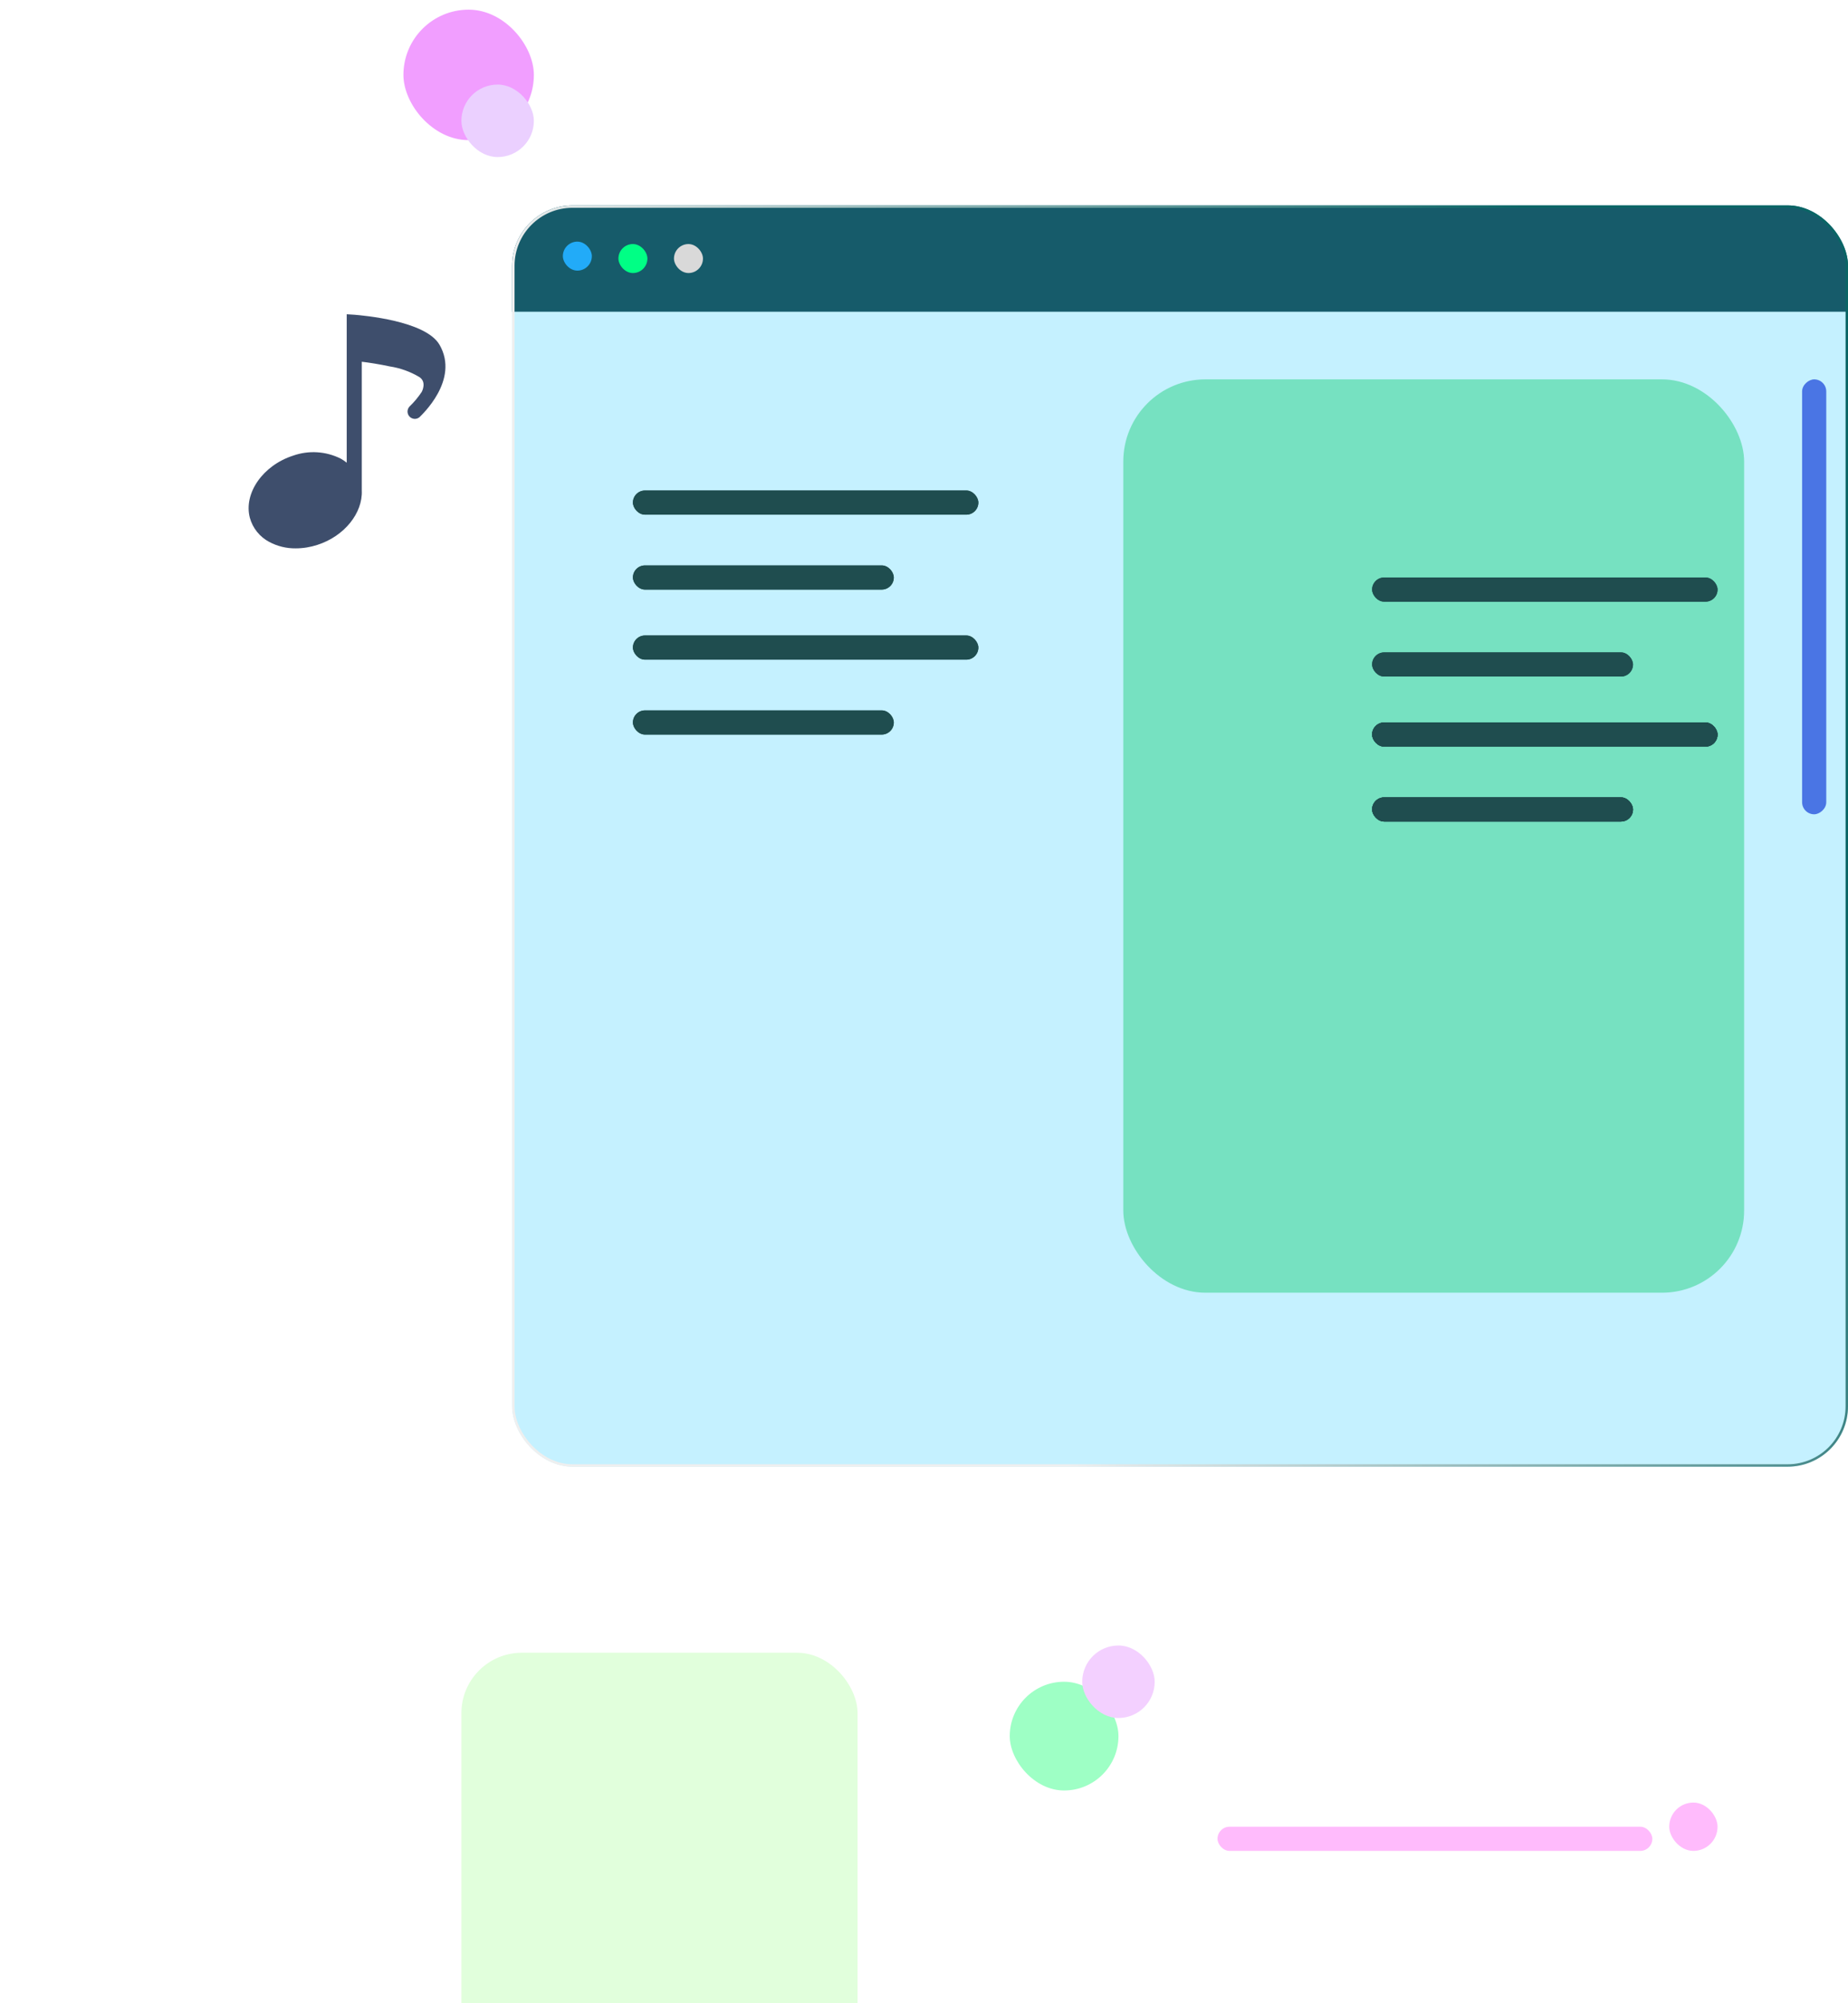 <svg width="765" height="829" viewBox="0 0 765 829" fill="none" xmlns="http://www.w3.org/2000/svg">
<g filter="url(#filter0_f_2_517)">
<rect x="418" y="696" width="45" height="45" rx="22.5" fill="#9EFFC5"/>
</g>
<g filter="url(#filter1_f_2_517)">
<rect x="167" y="4" width="54" height="54" rx="27" fill="#F19EFF"/>
</g>
<g filter="url(#filter2_f_2_517)">
<rect x="448" y="681" width="30" height="30" rx="15" fill="#F3D0FF"/>
</g>
<g filter="url(#filter3_f_2_517)">
<rect x="191" y="35" width="30" height="30" rx="15" fill="#EBD0FF"/>
</g>
<g filter="url(#filter4_f_2_517)">
<rect x="504" y="756" width="180" height="10" rx="5" fill="#FFBBFC"/>
</g>
<g filter="url(#filter5_f_2_517)">
<rect x="691" y="746" width="20" height="20" rx="10" fill="#FFBBFC"/>
</g>
<g filter="url(#filter6_bdf_2_517)">
<rect x="10" y="655" width="370" height="306" rx="25" fill="white" fill-opacity="0.38" shape-rendering="crispEdges"/>
</g>
<g filter="url(#filter7_f_2_517)">
<rect x="191" y="684" width="164" height="243" rx="25" fill="#DAFFD4" fill-opacity="0.82"/>
</g>
<g clip-path="url(#clip0_2_517)">
<rect x="212" y="85" width="553" height="522" rx="25" fill="#C5F1FF"/>
<path d="M212 109C212 95.193 223.193 84 237 84H740C753.807 84 765 95.193 765 109V129H212V109Z" fill="#165B6A"/>
<rect x="233" y="100" width="12" height="12" rx="6" fill="#22ABF8"/>
<rect x="256" y="101" width="12" height="12" rx="6" fill="#00FF85"/>
<rect x="279" y="101" width="12" height="12" rx="6" fill="#D9D9D9"/>
<rect x="465" y="157" width="257" height="378" rx="34" fill="#76E1C1"/>
<rect x="746" y="337" width="180" height="10" rx="5" transform="rotate(-90 746 337)" fill="#4A75E4"/>
</g>
<rect x="212.5" y="85.5" width="552" height="521" rx="24.5" stroke="url(#paint0_linear_2_517)"/>
<rect x="262" y="203" width="143" height="10" rx="5" fill="#1F4D4F"/>
<rect x="262" y="203" width="143" height="10" rx="5" fill="#1F4D4F"/>
<rect x="262" y="234" width="108" height="10" rx="5" fill="#1F4D4F"/>
<rect x="262" y="234" width="108" height="10" rx="5" fill="#1F4D4F"/>
<rect x="262" y="263" width="143" height="10" rx="5" fill="#1F4D4F"/>
<rect x="262" y="263" width="143" height="10" rx="5" fill="#1F4D4F"/>
<rect x="262" y="294" width="108" height="10" rx="5" fill="#1F4D4F"/>
<rect x="262" y="294" width="108" height="10" rx="5" fill="#1F4D4F"/>
<rect x="568" y="239" width="143" height="10" rx="5" fill="#1F4D4F"/>
<rect x="568" y="239" width="143" height="10" rx="5" fill="#1F4D4F"/>
<rect x="568" y="270" width="108" height="10" rx="5" fill="#1F4D4F"/>
<rect x="568" y="270" width="108" height="10" rx="5" fill="#1F4D4F"/>
<rect x="568" y="299" width="143" height="10" rx="5" fill="#1F4D4F"/>
<rect x="568" y="299" width="143" height="10" rx="5" fill="#1F4D4F"/>
<rect x="568" y="330" width="108" height="10" rx="5" fill="#1F4D4F"/>
<rect x="568" y="330" width="108" height="10" rx="5" fill="#1F4D4F"/>
<rect x="568" y="299" width="143" height="10" rx="5" fill="#1F4D4F"/>
<rect x="568" y="299" width="143" height="10" rx="5" fill="#1F4D4F"/>
<rect x="568" y="330" width="108" height="10" rx="5" fill="#1F4D4F"/>
<rect x="568" y="330" width="108" height="10" rx="5" fill="#1F4D4F"/>
<g clip-path="url(#clip1_2_517)" filter="url(#filter8_f_2_517)">
<path d="M181.92 142.651C176.107 132.659 149.826 130.54 146.858 130.267L143.528 130.056V191.489C142.758 190.867 141.938 190.31 141.075 189.824C138.034 188.293 134.714 187.394 131.317 187.181C127.919 186.967 124.513 187.444 121.304 188.582C108.829 192.609 100.806 204.115 103.41 214.228C103.99 216.367 105.005 218.363 106.39 220.092C107.776 221.822 109.503 223.247 111.464 224.28C114.825 226.073 118.584 226.99 122.394 226.944C125.46 226.942 128.505 226.451 131.417 225.491C142.619 221.888 150.189 212.26 149.765 203.025V149.706C152.793 150.069 156.941 150.705 161.331 151.644C165.677 152.304 169.852 153.806 173.624 156.064C176.652 158.062 174.774 161.817 174.623 162.12C173.176 164.317 171.49 166.348 169.597 168.175C169.046 168.721 168.726 169.458 168.702 170.233C168.679 171.008 168.954 171.763 169.47 172.341C169.986 172.92 170.705 173.278 171.478 173.343C172.251 173.407 173.019 173.172 173.624 172.687C174.26 171.99 190.458 157.306 181.92 142.651Z" fill="#3E4E6C"/>
</g>
<defs>
<filter id="filter0_f_2_517" x="414" y="692" width="53" height="53" filterUnits="userSpaceOnUse" color-interpolation-filters="sRGB">
<feFlood flood-opacity="0" result="BackgroundImageFix"/>
<feBlend mode="normal" in="SourceGraphic" in2="BackgroundImageFix" result="shape"/>
<feGaussianBlur stdDeviation="2" result="effect1_foregroundBlur_2_517"/>
</filter>
<filter id="filter1_f_2_517" x="163" y="0" width="62" height="62" filterUnits="userSpaceOnUse" color-interpolation-filters="sRGB">
<feFlood flood-opacity="0" result="BackgroundImageFix"/>
<feBlend mode="normal" in="SourceGraphic" in2="BackgroundImageFix" result="shape"/>
<feGaussianBlur stdDeviation="2" result="effect1_foregroundBlur_2_517"/>
</filter>
<filter id="filter2_f_2_517" x="444" y="677" width="38" height="38" filterUnits="userSpaceOnUse" color-interpolation-filters="sRGB">
<feFlood flood-opacity="0" result="BackgroundImageFix"/>
<feBlend mode="normal" in="SourceGraphic" in2="BackgroundImageFix" result="shape"/>
<feGaussianBlur stdDeviation="2" result="effect1_foregroundBlur_2_517"/>
</filter>
<filter id="filter3_f_2_517" x="187" y="31" width="38" height="38" filterUnits="userSpaceOnUse" color-interpolation-filters="sRGB">
<feFlood flood-opacity="0" result="BackgroundImageFix"/>
<feBlend mode="normal" in="SourceGraphic" in2="BackgroundImageFix" result="shape"/>
<feGaussianBlur stdDeviation="2" result="effect1_foregroundBlur_2_517"/>
</filter>
<filter id="filter4_f_2_517" x="500" y="752" width="188" height="18" filterUnits="userSpaceOnUse" color-interpolation-filters="sRGB">
<feFlood flood-opacity="0" result="BackgroundImageFix"/>
<feBlend mode="normal" in="SourceGraphic" in2="BackgroundImageFix" result="shape"/>
<feGaussianBlur stdDeviation="2" result="effect1_foregroundBlur_2_517"/>
</filter>
<filter id="filter5_f_2_517" x="687" y="742" width="28" height="28" filterUnits="userSpaceOnUse" color-interpolation-filters="sRGB">
<feFlood flood-opacity="0" result="BackgroundImageFix"/>
<feBlend mode="normal" in="SourceGraphic" in2="BackgroundImageFix" result="shape"/>
<feGaussianBlur stdDeviation="2" result="effect1_foregroundBlur_2_517"/>
</filter>
<filter id="filter6_bdf_2_517" x="-5.7" y="639.3" width="401.4" height="337.4" filterUnits="userSpaceOnUse" color-interpolation-filters="sRGB">
<feFlood flood-opacity="0" result="BackgroundImageFix"/>
<feGaussianBlur in="BackgroundImageFix" stdDeviation="7.85"/>
<feComposite in2="SourceAlpha" operator="in" result="effect1_backgroundBlur_2_517"/>
<feColorMatrix in="SourceAlpha" type="matrix" values="0 0 0 0 0 0 0 0 0 0 0 0 0 0 0 0 0 0 127 0" result="hardAlpha"/>
<feOffset dx="4" dy="4"/>
<feGaussianBlur stdDeviation="2"/>
<feComposite in2="hardAlpha" operator="out"/>
<feColorMatrix type="matrix" values="0 0 0 0 0 0 0 0 0 0 0 0 0 0 0 0 0 0 0.25 0"/>
<feBlend mode="normal" in2="effect1_backgroundBlur_2_517" result="effect2_dropShadow_2_517"/>
<feBlend mode="normal" in="SourceGraphic" in2="effect2_dropShadow_2_517" result="shape"/>
<feGaussianBlur stdDeviation="5" result="effect3_foregroundBlur_2_517"/>
</filter>
<filter id="filter7_f_2_517" x="181" y="674" width="184" height="263" filterUnits="userSpaceOnUse" color-interpolation-filters="sRGB">
<feFlood flood-opacity="0" result="BackgroundImageFix"/>
<feBlend mode="normal" in="SourceGraphic" in2="BackgroundImageFix" result="shape"/>
<feGaussianBlur stdDeviation="5" result="effect1_foregroundBlur_2_517"/>
</filter>
<filter id="filter8_f_2_517" x="82" y="120" width="117" height="117" filterUnits="userSpaceOnUse" color-interpolation-filters="sRGB">
<feFlood flood-opacity="0" result="BackgroundImageFix"/>
<feBlend mode="normal" in="SourceGraphic" in2="BackgroundImageFix" result="shape"/>
<feGaussianBlur stdDeviation="2" result="effect1_foregroundBlur_2_517"/>
</filter>
<linearGradient id="paint0_linear_2_517" x1="362.5" y1="433.5" x2="715.5" y2="271.751" gradientUnits="userSpaceOnUse">
<stop stop-color="#EFEFEF"/>
<stop offset="1" stop-color="#0A6565"/>
</linearGradient>
<clipPath id="clip0_2_517">
<rect x="212" y="85" width="553" height="522" rx="25" fill="white"/>
</clipPath>
<clipPath id="clip1_2_517">
<rect width="109" height="109" fill="white" transform="translate(86 124)"/>
</clipPath>
</defs>
</svg>
